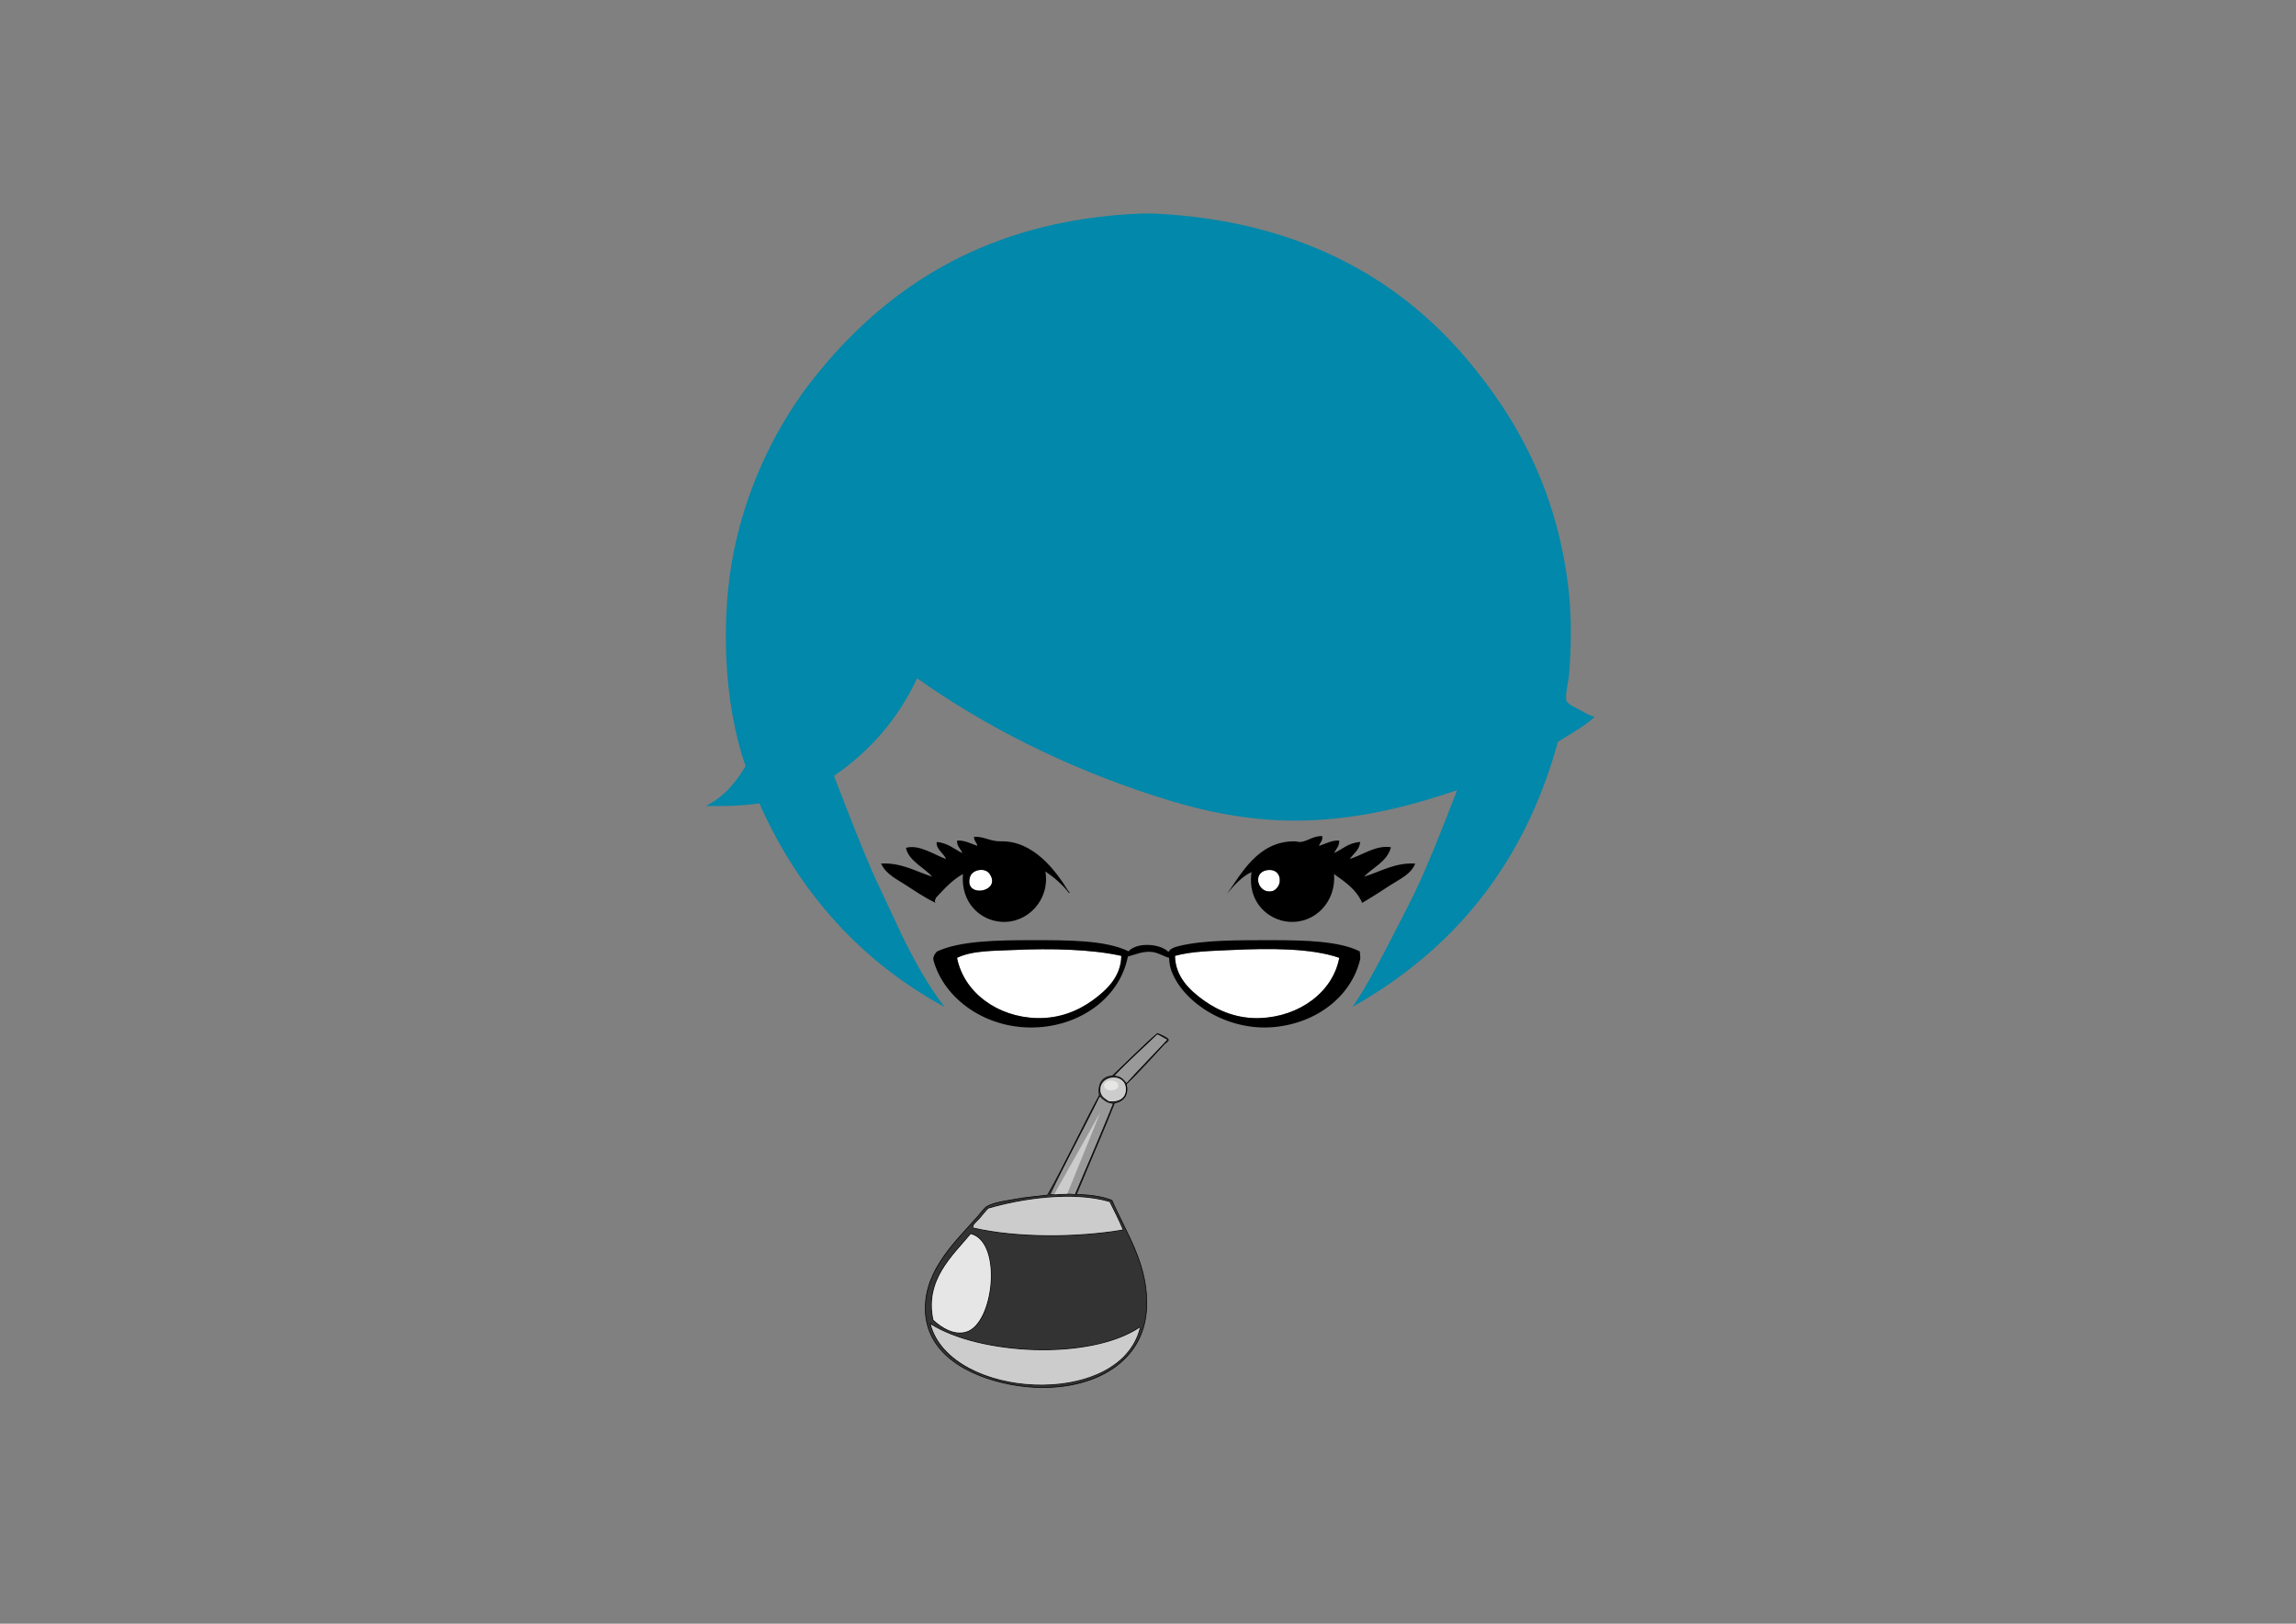 <?xml version="1.0" encoding="UTF-8" standalone="no"?>
<!-- Generator: Adobe Illustrator 14.0.0, SVG Export Plug-In . SVG Version: 6.00 Build 43363)  -->

<svg
   xmlns:dc="http://purl.org/dc/elements/1.1/"
   xmlns:cc="http://creativecommons.org/ns#"
   xmlns:rdf="http://www.w3.org/1999/02/22-rdf-syntax-ns#"
   xmlns:svg="http://www.w3.org/2000/svg"
   xmlns="http://www.w3.org/2000/svg"
   xmlns:sodipodi="http://sodipodi.sourceforge.net/DTD/sodipodi-0.dtd"
   xmlns:inkscape="http://www.inkscape.org/namespaces/inkscape"
   version="1.1"
   id="Layer_1"
   x="0px"
   y="0px"
   width="841.89px"
   height="595.28px"
   viewBox="0 0 841.89 595.28"
   enable-background="new 0 0 841.89 595.28"
   xml:space="preserve"
   inkscape:version="0.48.3.1 r9886"
   sodipodi:docname="logo.svg"><rect x="0" y="0" width="841.89" height="595.28" fill="#808080" stroke="none"/><defs
   id="defs3113" /><sodipodi:namedview
   pagecolor="#ffffff"
   bordercolor="#666666"
   borderopacity="1"
   objecttolerance="10"
   gridtolerance="10"
   guidetolerance="10"
   inkscape:pageopacity="0"
   inkscape:pageshadow="2"
   inkscape:window-width="1366"
   inkscape:window-height="681"
   id="namedview3111"
   showgrid="false"
   inkscape:zoom="0.77998197"
   inkscape:cx="420.94501"
   inkscape:cy="297.64001"
   inkscape:window-x="0"
   inkscape:window-y="27"
   inkscape:window-maximized="1"
   inkscape:current-layer="Layer_1" />
<g
   id="g3071">
	<path
   fill-rule="evenodd"
   clip-rule="evenodd"
   fill="#FFFFFF"
   d="M358.84,319.001c2.534-0.458,3.73,0.913,4.08,1.44   c4.461,6.72-9.755,9.021-7.2,0.959C355.974,320.6,356.959,319.341,358.84,319.001z"
   id="path3073" />
	<path
   fill-rule="evenodd"
   clip-rule="evenodd"
   fill="#FFFFFF"
   d="M464.68,319.001c2.332-0.351,4.256,0.733,4.561,3.12   c0.336,2.623-1.615,4.299-2.641,4.56C461.336,328.021,458.84,319.877,464.68,319.001z"
   id="path3075" />
	<path
   fill-rule="evenodd"
   clip-rule="evenodd"
   fill="#FFFFFF"
   d="M411.161,350.441c-0.122,7.573-5.28,12.51-10.561,16.319   c-5.424,3.914-12.251,6.682-20.4,6.48c-14.252-0.353-26.721-9.202-29.28-22.081c5.657-2.718,13.179-2.521,20.88-2.879   C385.209,347.657,400.265,347.996,411.161,350.441z"
   id="path3077" />
	<path
   fill-rule="evenodd"
   clip-rule="evenodd"
   fill="#FFFFFF"
   d="M491.08,351.16c-2.389,12.662-14.719,21.543-29.039,22.081   c-8.199,0.308-15.113-2.521-20.641-6.48c-5.297-3.796-10.422-8.745-10.561-16.319c5.99-1.678,13.293-1.808,20.881-2.16   C465.498,347.641,480.783,347.565,491.08,351.16z"
   id="path3079" />
	<g
   id="g3081">
		<path
   fill-rule="evenodd"
   clip-rule="evenodd"
   fill="#333333"
   d="M382.413,508.686c-3.969,0-8.016-0.393-12.029-1.168    c-9.315-1.797-30.993-8.096-31.099-27.718c-0.068-12.612,8.752-22.283,15.84-30.054c1.161-1.272,2.284-2.505,3.33-3.703    c0.327-0.375,0.658-0.78,0.988-1.186c0.883-1.082,1.796-2.201,2.577-2.627c2.173-1.184,5.28-1.715,8.285-2.229    c0.768-0.132,1.521-0.261,2.238-0.397c2.472-0.473,4.993-0.735,7.663-1.014c1.273-0.133,2.558-0.267,3.85-0.426l0.063-0.008    l0.031-0.055c3.729-6.59,7.239-13.572,10.632-20.324c2.685-5.341,5.461-10.864,8.329-16.158c-0.345-2.296,0.011-4.202,1.017-5.447    c0.839-1.037,2.077-1.605,3.68-1.687c2.022-1.851,4.047-3.817,6.005-5.72c3.536-3.436,7.191-6.986,10.573-9.861l0.457,0.187    c1.271,0.516,2.585,1.049,3.512,1.92c0.198,0.467-0.207,0.805-0.85,1.263c-0.228,0.162-0.442,0.315-0.596,0.481    c-0.83,0.899-1.686,1.835-2.56,2.791c-3.558,3.889-7.59,8.297-11.354,11.843l-0.054,0.051l0.02,0.072    c0.481,1.8,0.293,3.412-0.542,4.663c-0.783,1.171-2.087,1.932-3.674,2.142l-0.073,0.01l-0.027,0.068    c-2.597,6.563-5.376,13.098-8.063,19.417c-1.936,4.553-3.938,9.26-5.856,13.94l-0.069,0.169l0.182,0.004    c5.394,0.113,9.619,0.816,12.916,2.151c1.104,2.615,2.451,5.341,3.753,7.978c4.783,9.682,9.729,19.694,8.889,32.218    C419.239,497.533,404.33,508.686,382.413,508.686L382.413,508.686z M341.2,485.594c4.046,15.232,23.888,22.17,40.611,22.17    c14.219,0,32.207-5.413,36.172-20.657c0.095-0.037,0.17-0.123,0.178-0.218c0.003-0.034,0.004-0.207-0.259-0.251    c-8.075,5.334-20.597,8.261-35.349,8.261c-16.142,0-31.916-3.618-41.166-9.442l-0.269-0.17L341.2,485.594z M355.864,452.361    c-0.884,1.068-1.834,2.152-2.808,3.264c-6.397,7.303-13.647,15.58-10.898,28.282c2.34,2.204,5.9,4.755,9.781,4.755h0    c0.811,0,1.61-0.114,2.376-0.341c5.851-1.731,9.296-12.425,9.132-21.339c-0.148-8.022-2.935-13.504-7.456-14.662l-0.077-0.02    L355.864,452.361z M391.437,438.617c-12.835,0-24.579,3.038-29.032,4.344c-0.716,0.648-1.383,1.465-2.089,2.329    c-0.356,0.437-0.719,0.881-1.09,1.309c-0.248,0.286-0.553,0.585-0.862,0.889c-0.905,0.888-1.841,1.805-1.561,2.596l0.022,0.064    l0.067,0.016c7.911,1.843,17.747,2.817,28.445,2.817c9.239,0,18.342-0.725,26.324-2.097l0.155-0.026l-0.061-0.146    c-1.351-3.209-2.9-6.296-4.398-9.28l-0.405-0.807C402.497,439.271,397.302,438.617,391.437,438.617L391.437,438.617z     M403.128,401.986c-2.657,5.458-5.463,10.902-8.178,16.168c-3.28,6.361-6.671,12.939-9.823,19.593l-0.079,0.167l0.184,0.012    c0.469,0.03,0.926,0.042,1.372,0.042h0c1.035,0,2.001-0.065,2.936-0.13c0.843-0.058,1.639-0.112,2.409-0.112    c0.828,0,1.509,0.063,2.146,0.197l0.101,0.021l1.29-3.017c4.209-9.842,8.562-20.018,12.671-30.2l0.063-0.154l-0.166-0.017    c-2.183-0.228-3.401-1.366-4.691-2.573l-0.124-0.115L403.128,401.986z M408.394,394.913c-2.442,0-5.039,1.573-5.039,4.488    c0,2.386,1.333,3.241,3.178,4.425c0.443,0.06,0.817,0.08,1.175,0.08c1.781,0,3.208-0.504,4.126-1.456    c0.79-0.819,1.181-1.958,1.132-3.294C412.857,396.226,410.591,394.913,408.394,394.913L408.394,394.913z M424.273,379.152    c-1.891,1.854-3.859,3.695-5.763,5.476c-3.3,3.087-6.712,6.279-9.842,9.648l-0.185,0.199l0.271,0.011    c2.093,0.084,3.074,1.237,4.113,2.458l0.21,0.247l0.095-0.107c2.762-3.104,5.682-6.15,8.505-9.097    c2.104-2.194,4.279-4.464,6.374-6.741l0.119-0.13l-0.161-0.069c-0.637-0.275-1.223-0.621-1.789-0.955    c-0.572-0.337-1.163-0.685-1.811-0.965l-0.077-0.034L424.273,379.152z"
   id="path3083" />
		<path
   fill="#010101"
   d="M425.237,379.388c1.036,0.427,2.068,0.889,2.854,1.558l-0.031-0.014c-0.63-0.272-1.212-0.615-1.775-0.947    C425.945,379.784,425.599,379.58,425.237,379.388 M422.122,381.056c-1.234,1.177-2.479,2.342-3.696,3.48    c-0.722,0.676-1.449,1.356-2.178,2.042C418.218,384.675,420.198,382.79,422.122,381.056 M428.26,381.205    c0.025,0.33-0.31,0.599-0.828,0.968c-0.067,0.048-0.133,0.095-0.197,0.142c0.306-0.328,0.608-0.656,0.91-0.984L428.26,381.205     M423.979,385.764c-2.902,3.173-6.104,6.663-9.207,9.733c2.304-2.525,4.683-5.008,6.997-7.423    C422.5,387.313,423.238,386.541,423.979,385.764 M411.075,391.592c-0.847,0.854-1.682,1.721-2.498,2.6l-0.37,0.397l0.542,0.022    c2.039,0.082,3.002,1.215,4.023,2.414l0.118,0.138l0.072,0.085c-0.018,0.017-0.036,0.033-0.054,0.051L412.8,397.4l0.039,0.145    c0.472,1.764,0.29,3.342-0.525,4.562c-0.762,1.141-2.036,1.882-3.586,2.087l-0.146,0.02l-0.054,0.137    c-2.596,6.562-5.375,13.095-8.062,19.414c-1.937,4.553-3.938,9.261-5.857,13.942l-0.138,0.337l0.364,0.008    c5.328,0.111,9.509,0.8,12.777,2.104c1.163,2.653,2.494,5.348,3.782,7.954c4.776,9.668,9.714,19.665,8.876,32.155    c-0.591,8.82-4.759,16.142-12.054,21.172c-6.662,4.594-15.826,7.124-25.803,7.124c-3.961,0-8-0.393-12.005-1.165    c-9.285-1.792-30.892-8.066-30.998-27.596c-0.068-12.564,8.734-22.215,15.807-29.97c1.175-1.288,2.285-2.505,3.332-3.705    c0.328-0.376,0.66-0.782,0.991-1.188c0.875-1.073,1.78-2.182,2.54-2.596c2.154-1.174,5.251-1.704,8.246-2.216    c0.769-0.132,1.522-0.261,2.241-0.398c2.467-0.471,4.986-0.733,7.652-1.012c1.258-0.131,2.558-0.267,3.852-0.426l0.125-0.016    l0.062-0.109c3.731-6.593,7.241-13.576,10.635-20.329c2.402-4.779,4.878-9.705,7.426-14.48c-2.447,4.979-5.002,9.936-7.48,14.743    c-3.28,6.362-6.671,12.941-9.825,19.596l-0.158,0.333l0.368,0.023c0.447,0.029,0.898,0.043,1.379,0.043    c1.04,0,2.008-0.066,2.944-0.13c0.841-0.058,1.635-0.112,2.401-0.112c0.818,0,1.492,0.062,2.12,0.194l0.201,0.043l0.081-0.188    l1.25-2.923c4.21-9.842,8.563-20.019,12.673-30.202l0.124-0.308l-0.33-0.035c-2.141-0.222-3.345-1.348-4.655-2.573l-0.191-0.179    l0.041-0.075l-0.014-0.084c-0.353-2.181-0.006-4.052,0.977-5.269c0.815-1.009,2.023-1.562,3.589-1.641l0.091-0.005l0.067-0.063    C408.99,393.591,410.032,392.596,411.075,391.592 M407.708,404.031c1.816,0,3.274-0.517,4.216-1.494    c0.813-0.845,1.217-2.016,1.167-3.385c-0.111-3.015-2.439-4.364-4.697-4.364c-2.503,0-5.164,1.617-5.164,4.613    c0,2.454,1.357,3.324,3.235,4.529l0.05,0.032l0.059,0.007C406.962,404.011,407.344,404.031,407.708,404.031 M385.337,453.105    c9.246,0,18.356-0.726,26.346-2.099l0.31-0.053l-0.122-0.29c-1.353-3.214-2.903-6.302-4.402-9.288l-0.405-0.808l-0.049-0.097    l-0.104-0.031c-4.391-1.293-9.597-1.948-15.474-1.948c-12.852,0-24.608,3.041-29.067,4.349l-0.057,0.017l-0.043,0.041    c-0.672,0.626-1.342,1.445-2.05,2.313c-0.356,0.436-0.718,0.879-1.088,1.306c-0.243,0.281-0.541,0.572-0.855,0.881    c-0.933,0.915-1.898,1.861-1.592,2.727l0.046,0.13l0.133,0.03C364.784,452.13,374.629,453.105,385.337,453.105 M351.939,488.787    c0.823,0,1.635-0.116,2.412-0.347c5.987-1.771,9.39-12.302,9.222-21.46c-0.149-8.083-2.971-13.608-7.55-14.781l-0.153-0.039    l-0.101,0.122c-0.883,1.065-1.817,2.132-2.806,3.261c-6.417,7.325-13.689,15.627-10.926,28.391l0.017,0.077l0.058,0.054    C344.43,486.219,348.018,488.787,351.939,488.787 M381.811,507.889c14.247,0,32.268-5.424,36.279-20.696    c0.107-0.063,0.186-0.172,0.196-0.293c0.012-0.147-0.076-0.337-0.364-0.385l-0.098-0.017l-0.083,0.055    c-7.964,5.302-20.461,8.221-35.189,8.221c-16.12,0-31.868-3.61-41.099-9.424l-0.538-0.339l0.163,0.615    C345.142,500.922,365.041,507.889,381.811,507.889 M424.361,378.761c-5.28,4.481-11.104,10.497-16.561,15.601    c-3.854,0.196-5.445,3.213-4.8,7.199c-6.493,11.987-12.281,24.68-18.96,36.48c-3.955,0.487-7.842,0.737-11.521,1.44    c-3.482,0.665-7.801,1.137-10.56,2.64c-1.094,0.596-2.373,2.434-3.6,3.84c-7.577,8.686-19.279,19.153-19.2,33.84    c0.091,16.793,16.324,24.97,31.2,27.84c4.045,0.78,8.097,1.17,12.053,1.17c19.646,0,36.839-9.605,38.107-28.529    c1.077-16.06-7.352-28.035-12.72-40.32c-3.588-1.452-8.023-2.057-12.96-2.16c4.581-11.179,9.452-22.067,13.92-33.359    c3.209-0.425,5.358-3.077,4.32-6.961c4.672-4.401,9.636-9.998,13.919-14.64c0.506-0.549,1.838-1.026,1.439-1.92    C427.367,379.914,425.832,379.368,424.361,378.761L424.361,378.761z M413.081,397.001c-1.068-1.252-2.091-2.55-4.32-2.64    c4.932-5.309,10.43-10.051,15.601-15.12c1.283,0.556,2.314,1.364,3.6,1.92C423.055,386.495,417.902,391.583,413.081,397.001    L413.081,397.001z M407.708,403.781c-0.354,0-0.723-0.02-1.107-0.061c-1.927-1.236-3.12-2.044-3.12-4.319    c0-2.808,2.498-4.363,4.914-4.363c2.206,0,4.342,1.298,4.447,4.123C412.945,402.006,411.042,403.781,407.708,403.781    L407.708,403.781z M386.604,437.843c-0.443,0-0.897-0.012-1.363-0.042c5.761-12.158,12.134-23.706,18-35.76    c1.281,1.198,2.554,2.406,4.8,2.64c-4.509,11.172-9.225,22.136-13.92,33.12c-0.704-0.149-1.425-0.2-2.171-0.2    C390.322,437.601,388.572,437.843,386.604,437.843L386.604,437.843z M385.337,452.855c-10.092,0-20.151-0.889-28.417-2.814    c-0.343-0.97,1.448-2.262,2.4-3.36c1.096-1.265,2.122-2.67,3.12-3.6c7.844-2.301,18.65-4.339,28.997-4.339    c5.425,0,10.726,0.561,15.403,1.938c1.656,3.304,3.331,6.59,4.8,10.08C403.73,452.12,394.521,452.855,385.337,452.855    L385.337,452.855z M351.939,488.537c-3.58,0-7.044-2.228-9.659-4.656c-3.159-14.598,7.08-23.468,13.68-31.439    c11.55,2.959,8.392,32.78-1.68,35.76C353.5,488.432,352.717,488.537,351.939,488.537L351.939,488.537z M381.811,507.639    c-18.038,0-36.703-7.819-40.49-22.077c9.568,6.024,25.586,9.462,41.232,9.462c13.527,0,26.777-2.57,35.328-8.263    c0.272,0.046,0.133,0.24,0.001,0.24c0,0,0,0-0.001,0C414.261,501.111,398.298,507.639,381.811,507.639L381.811,507.639z"
   id="path3085" />
	</g>
	<path
   fill-rule="evenodd"
   clip-rule="evenodd"
   fill="#999999"
   d="M427.961,381.161c-4.906,5.334-10.059,10.422-14.88,15.84   c-1.068-1.252-2.091-2.55-4.32-2.64c4.932-5.309,10.43-10.051,15.601-15.12C425.645,379.797,426.676,380.605,427.961,381.161z"
   id="path3087" />
	<path
   fill-rule="evenodd"
   clip-rule="evenodd"
   fill="#CCCCCC"
   d="M406.6,403.721c-1.927-1.236-3.12-2.044-3.12-4.319   c0-5.37,9.142-6.161,9.36-0.24C412.957,402.307,410.617,404.146,406.6,403.721z"
   id="path3089" />
	<path
   fill-rule="evenodd"
   clip-rule="evenodd"
   fill="#999999"
   d="M403.241,402.041c1.281,1.198,2.554,2.406,4.8,2.64   c-4.509,11.172-9.225,22.136-13.92,33.12c-2.583-0.548-5.391,0.226-8.88,0C391.001,425.643,397.374,414.095,403.241,402.041z"
   id="path3091" />
	<path
   fill-rule="evenodd"
   clip-rule="evenodd"
   fill="#CCCCCC"
   d="M406.84,440.681c1.656,3.304,3.331,6.59,4.8,10.08   c-16.601,2.853-38.933,2.959-54.72-0.72c-0.343-0.97,1.448-2.262,2.4-3.36c1.096-1.265,2.122-2.67,3.12-3.6   C374.397,439.574,393.243,436.676,406.84,440.681z"
   id="path3093" />
	<path
   fill-rule="evenodd"
   clip-rule="evenodd"
   fill="#E6E6E6"
   d="M355.96,452.441c11.55,2.959,8.392,32.78-1.68,35.76   c-4.376,1.294-8.817-1.364-12-4.32C339.121,469.283,349.36,460.413,355.96,452.441z"
   id="path3095" />
	<path
   fill-rule="evenodd"
   clip-rule="evenodd"
   d="M466.6,344.681c-12.195,0-25.271-0.104-34.318,2.16   c-1.488,0.372-2.982,0.755-3.842,2.16c-2.988-3.112-11.535-3.681-14.639-0.24c-8.534-4.157-22.316-4.08-35.28-4.08   c-13.017,0-26.517,0.251-34.8,4.08c-0.563,0.261-1.713,1.942-1.48,3.12c3.793,14.406,19.75,25.989,38.68,24.72   c16.337-1.095,29.831-11.495,32.64-25.92c2.742-0.716,5.594-2.065,8.879-1.68c2.406,0.282,4.338,1.674,6.24,2.159   c0.074,1.766,0.328,3.428,0.961,5.041c4.578,11.691,20.354,21.591,36.721,20.399c16.006-1.165,29.104-11.106,32.398-24.96   c0.082-0.029-0.078-2.961-0.238-2.88C491.225,345.075,478.869,344.681,466.6,344.681z M400.6,366.761   c-5.424,3.914-12.251,6.682-20.4,6.48c-14.252-0.353-26.721-9.202-29.28-22.081c5.657-2.718,13.179-2.521,20.88-2.879   c13.409-0.624,28.465-0.285,39.36,2.16C411.039,358.015,405.88,362.951,400.6,366.761z M462.041,373.241   c-8.199,0.308-15.113-2.521-20.641-6.48c-5.297-3.796-10.422-8.745-10.561-16.319c5.99-1.678,13.293-1.808,20.881-2.16   c13.777-0.641,29.063-0.716,39.359,2.879C488.691,363.822,476.361,372.703,462.041,373.241z"
   id="path3097" />
	<path
   fill-rule="evenodd"
   clip-rule="evenodd"
   fill="#0188AA"
   d="M579.16,260.201c-1.377-0.79-4.408-2.017-4.799-3.36   c-0.559-1.913,0.758-6.961,0.959-9.36c0.822-9.767,0.945-20.564,0-29.76c-3.818-37.135-19.225-64.793-38.16-86.88   c-25.336-29.555-62.002-50.16-114.24-52.56h-3.599c-7.358,0.18-14.648,0.923-21.36,1.92c-45.286,6.728-76.74,29.54-99.84,58.8   c-12.801,16.215-23.656,37.635-28.8,61.92c-5.195,24.524-4.134,56.744,4.08,79.92c-3.636,6.124-8.064,11.456-14.64,14.64   c7.025,0.146,13.7-0.06,19.68-0.96c14.515,32.847,37.705,58.296,67.92,74.641c-6.092-7.829-10.976-16.864-15.6-26.16l-10.32-22.08   c-5.173-11.835-10.08-24.649-14.64-36.48c13.097-8.982,23.425-20.735,30.48-35.76c25.012,17.689,54.415,32.548,87.36,43.2   c16.324,5.277,35.254,9.725,56.4,8.88c20.443-0.817,38.105-5.605,54.24-11.04c-5.447,13.924-11.688,30.482-18.48,43.439   c-3.619,6.904-13.99,28.011-19.92,36.001c36.775-20.744,63.008-52.032,75.359-97.201c4.592-2.928,9.539-5.5,13.441-9.12   C582.684,262.203,581.246,261.396,579.16,260.201z"
   id="path3099" />
	<path
   fill-rule="evenodd"
   clip-rule="evenodd"
   d="M383.32,319.48c1.752,10.379-6.477,19.08-16.08,18.48   c-7.697-0.48-15.006-6.84-14.16-17.52c-3.971,2.188-6.857,5.462-9.84,8.639c-0.216,0.759-0.724,1.055-0.24,1.921   c-3.741-1.813-7.326-4.215-10.8-6.48c-3.332-2.173-7.424-4.058-9.12-7.92c7.333-0.448,12.877,2.96,18.72,4.8   c-2.537-3.063-8.736-5.822-9.6-10.56c4.738-1.413,10.511,2.616,14.64,4.08c-0.392-1.729-3.818-3.646-3.36-6.24   c4.104,0.376,6.365,2.595,9.36,4.08c-0.536-1.624-1.958-2.362-1.92-4.56c2.486-0.305,5.252,1.13,7.44,1.92   c-0.192-1.328-1.26-1.78-1.2-3.36c3.817-0.101,5.954,1.757,9.84,1.681c11.913-0.237,20.05,10.618,24.72,18.239   c0.024,0.039,0.785,0.505,0.24,0.72C389.607,324.234,386.571,321.75,383.32,319.48z M355.72,321.4   c-2.555,8.063,11.661,5.761,7.2-0.959c-0.35-0.527-1.546-1.898-4.08-1.44C356.959,319.341,355.974,320.6,355.72,321.4z"
   id="path3101" />
	<path
   fill-rule="evenodd"
   clip-rule="evenodd"
   d="M489.16,312.761c3.119-1.441,5.316-3.804,9.6-4.08   c-0.305,3.056-2.486,4.233-3.84,6.24c4.781-1.475,9.58-5.169,15.121-4.32c-1.459,5.421-6.539,7.222-9.84,10.8   c5.883-1.799,11.379-5.256,18.719-4.8c-1.574,3.994-5.785,5.728-9.119,7.92c-3.379,2.222-6.879,4.472-10.32,6.48   c-2.1-4.86-6.248-7.672-10.32-10.56c0.824,10.136-6.967,18.104-16.32,17.52c-7.943-0.496-15.607-7.465-13.92-18.24   c-3.348,1.453-6.66,5.019-9.119,8.16c5.301-7.449,11.451-19.583,24.959-19.439c0.674,0.006,1.461,0.318,2.16,0.239   c2.551-0.29,4.771-2.315,7.92-2.16c0.236,1.835-0.855,2.344-1.199,3.601c2.268-0.709,4.932-2.244,7.439-1.92   C491.092,310.371,489.857,311.298,489.16,312.761z M466.6,326.681c1.025-0.261,2.977-1.937,2.641-4.56   c-0.305-2.387-2.229-3.471-4.561-3.12C458.84,319.877,461.336,328.021,466.6,326.681z"
   id="path3103" />
	<path
   fill-rule="evenodd"
   clip-rule="evenodd"
   fill="#CCCCCC"
   d="M417.88,486.761c0.272,0.046,0.133,0.241,0,0.24   c-7.579,29.548-69.311,25.85-76.56-1.439C359.16,496.795,399.439,499.036,417.88,486.761z"
   id="path3105" />
</g>
<ellipse
   fill="#E6E6E5"
   cx="407.445"
   cy="397.953"
   rx="2.625"
   ry="1.813"
   id="ellipse3107" />
<polyline
   fill="#CDCCCC"
   points="386.571,437.843 403.48,407.778 391.364,437.61 "
   id="polyline3109" />
</svg>